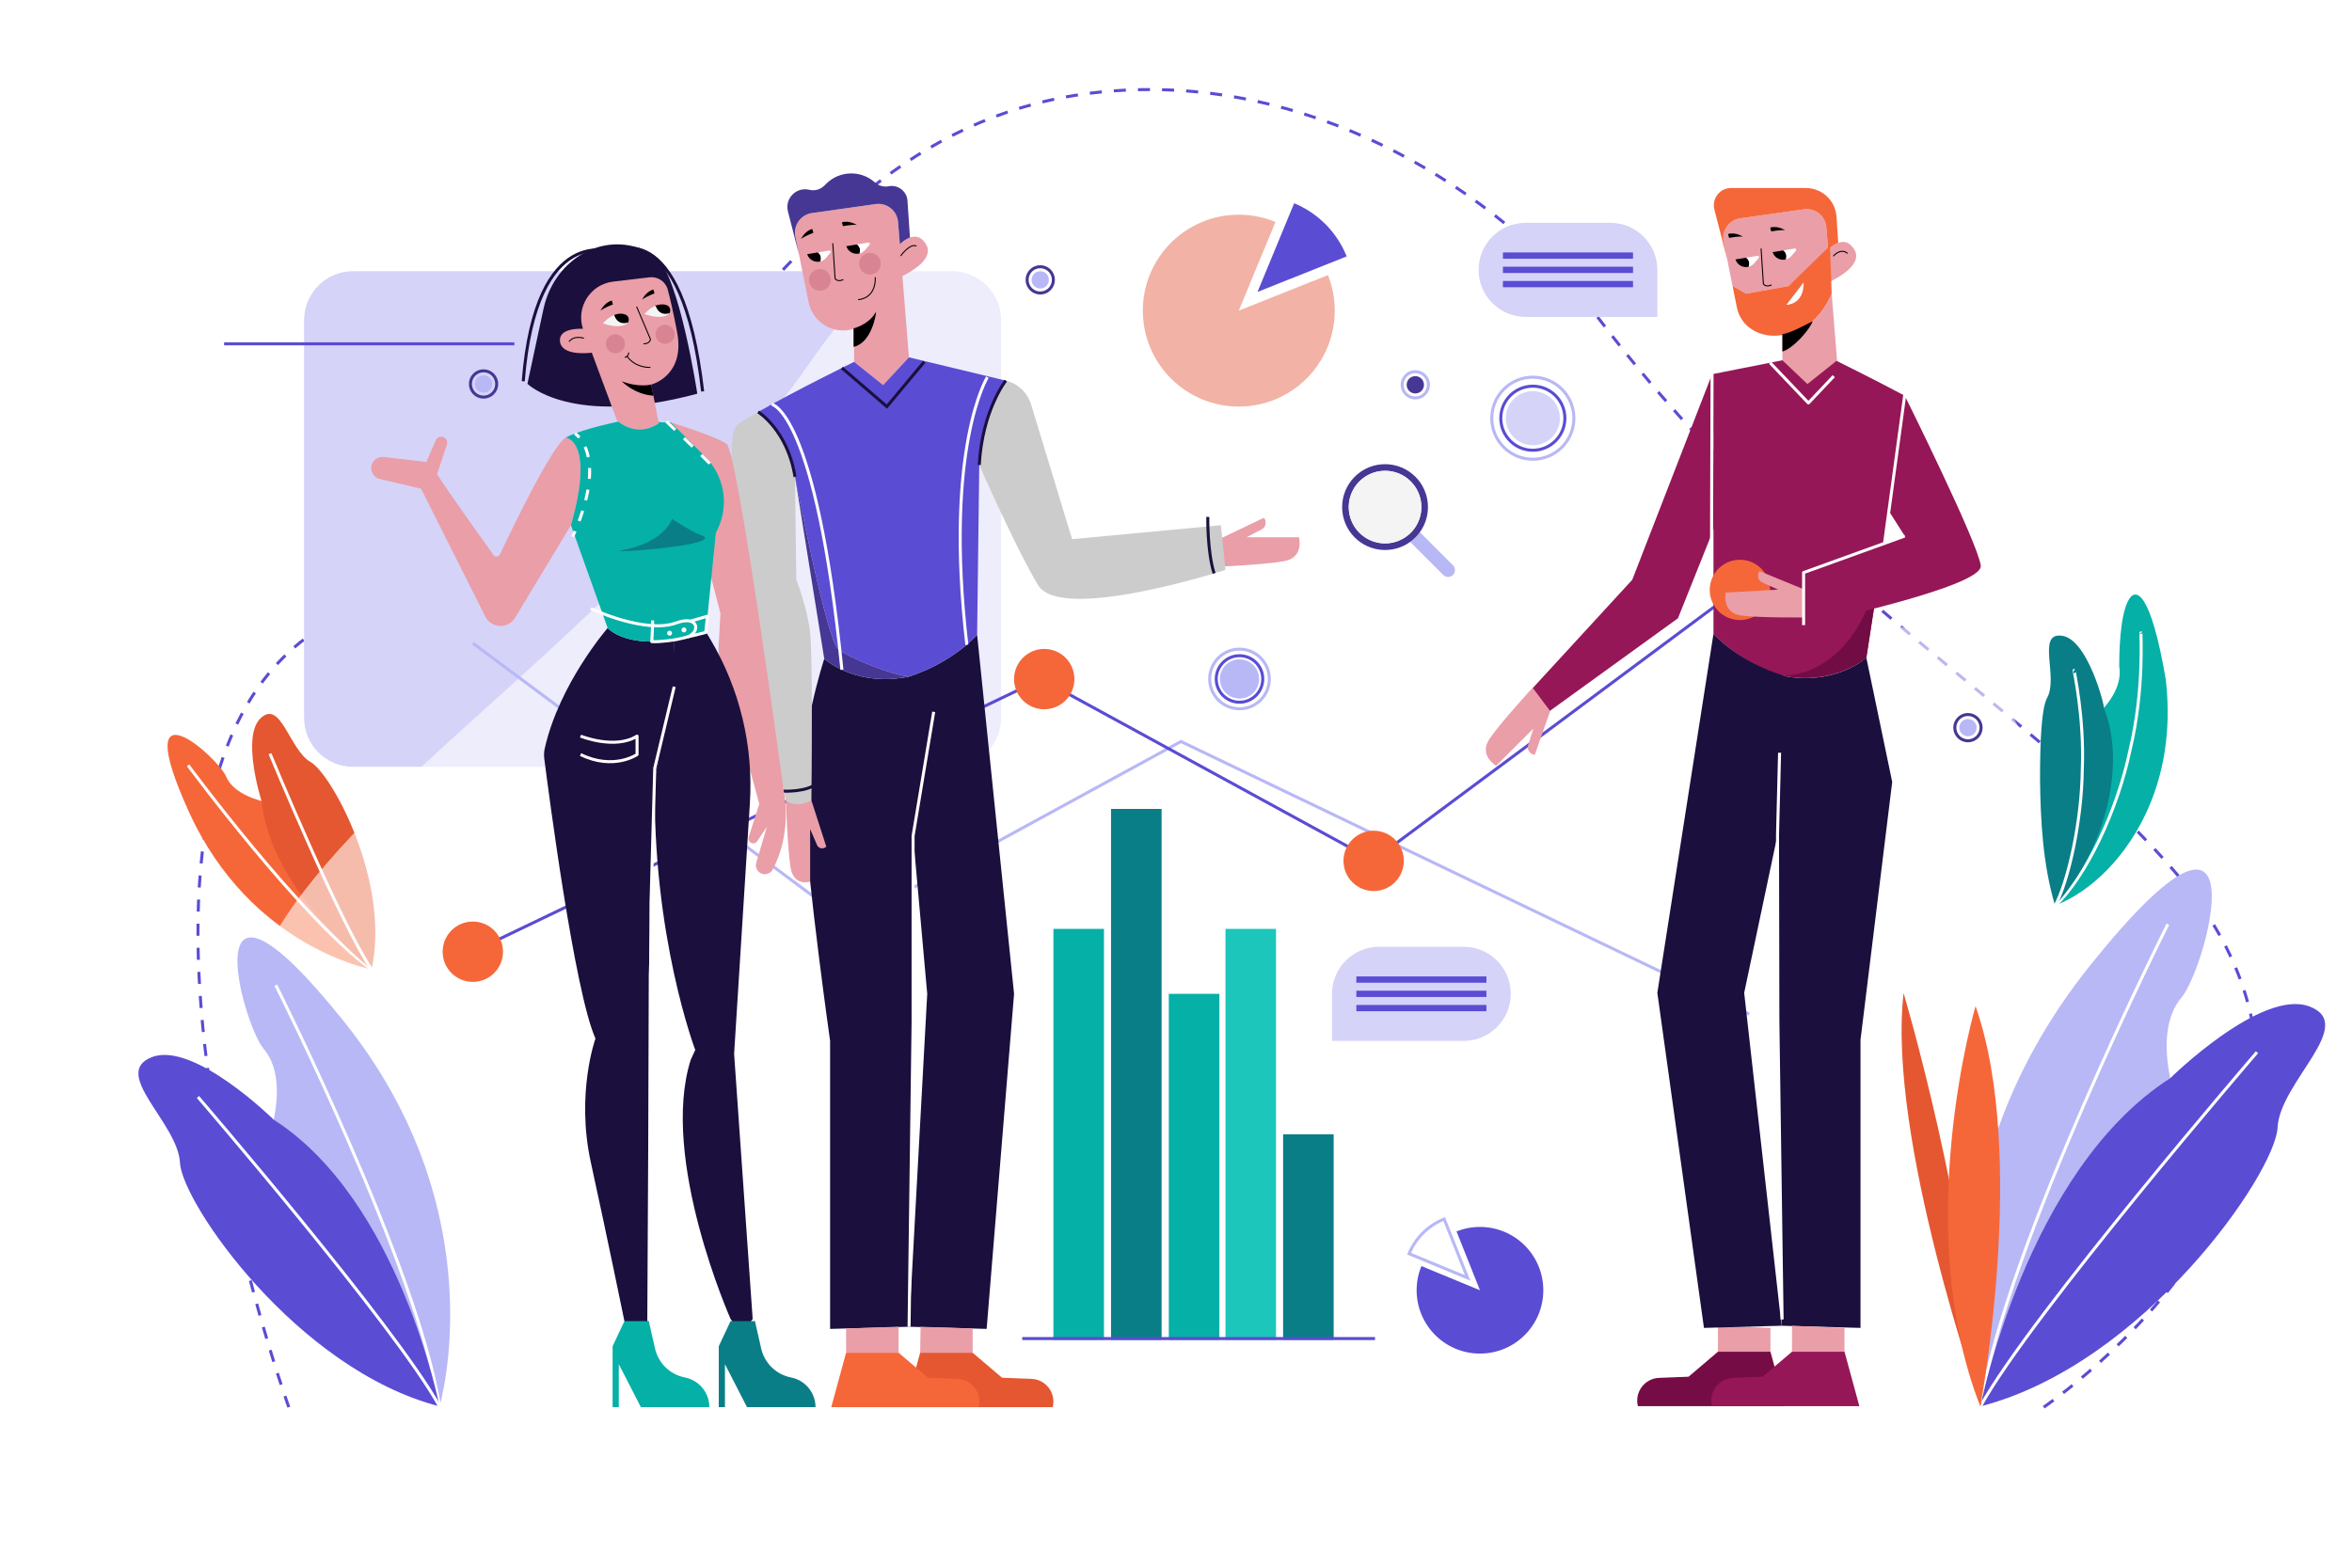 <?xml version="1.0" encoding="utf-8"?>
<!-- Generator: Adobe Illustrator 23.0.3, SVG Export Plug-In . SVG Version: 6.00 Build 0)  -->
<svg version="1.1" xmlns="http://www.w3.org/2000/svg" xmlns:xlink="http://www.w3.org/1999/xlink" x="0px" y="0px"
	 viewBox="0 0 2340 1560" style="enable-background:new 0 0 2340 1560;" xml:space="preserve">
<style type="text/css">
	.st0{fill:#fff;}
	.st1{fill:none;stroke:#5A4CD3;stroke-width:3;stroke-miterlimit:10;stroke-dasharray:12;}
	.st2{fill:#F56739;}
	.st3{fill:none;stroke:#FFFFFF;stroke-width:3;stroke-linejoin:round;stroke-miterlimit:10;}
	.st4{fill:#E55730;}
	.st5{fill:#D5D3F8;}
	.st6{fill:none;stroke:#5A4CD3;stroke-width:3;stroke-miterlimit:10;}
	.st7{opacity:0.6;fill:#FFFFFF;}
	.st8{fill:none;stroke:#B8B8F6;stroke-width:3;stroke-miterlimit:10;}
	.st9{fill:#F2B2A6;}
	.st10{fill:#5A4CD3;}
	.st11{fill:#B8B8F6;}
	.st12{fill:#463794;}
	.st13{fill:#F4F4F4;}
	.st14{fill:#EA9EA8;}
	.st15{fill:none;stroke:#000000;stroke-miterlimit:10;}
	.st16{fill:#750C46;}
	.st17{fill:#FFFFFF;}
	.st18{fill:#951757;}
	.st19{fill:#720C44;}
	.st20{fill:#1B0F3D;}
	.st21{stroke:#000000;stroke-miterlimit:10;}
	.st22{fill:#CCCCCC;}
	.st23{fill:#D88493;}
	.st24{fill:none;stroke:#1B0F3D;stroke-width:3;stroke-miterlimit:10;}
	.st25{fill:none;stroke:#463794;stroke-width:3;stroke-miterlimit:10;}
	.st26{fill:#05B0A7;}
	.st27{fill:#097E87;}
	.st28{fill:none;stroke:#FFFFFF;stroke-width:3;stroke-linejoin:round;}
	.st29{fill:none;stroke:#FFFFFF;stroke-width:3;stroke-linejoin:round;stroke-dasharray:10.833,10.833;}
	.st30{fill:none;stroke:#FFFFFF;stroke-width:3;stroke-linejoin:round;stroke-miterlimit:10;stroke-dasharray:12;}
	.st31{fill:#1CC6BA;}
</style>
<g id="Background">
	<rect class="st0" width="2340" height="1560"/>
</g>
<g id="OBJECTS">
	<path id="Shape_1_" class="st1" d="M2033.28,1400.28c0,0,369.65-249.12,133.18-529.53c-131.26-155.65-372.66-287.34-572.43-549.3
		c-92.59-121.42-262.34-232.33-449.84-232.33c-376.06,0-434.63,409.45-771.66,511.81s-85.2,799.35-85.2,799.35"/>
	<g id="Plant">
		<path class="st2" d="M369.67,964.6c0,0-120.21-21.54-181.67-156.66s28.82-54.36,36.83-35.45c8.01,18.91,34.96,24.42,40.89,26.06
			C271.64,800.2,323.89,817.14,369.67,964.6z"/>
		<path class="st3" d="M187.11,761.55c0,0,113.18,153.14,182.56,203.06"/>
		<path class="st4" d="M260.22,797.11c0,0-20.66-64.47-0.63-82.73c20.04-18.26,28.46,31.95,49.44,43.9
			c20.99,11.96,79.69,119.26,60.63,206.32C369.67,964.6,269.45,886.88,260.22,797.11z"/>
		<path class="st3" d="M268.61,750.02c0,0,69.96,169.14,101.05,214.58"/>
	</g>
	<g id="Screen">
		<path class="st5" d="M947.31,763.04H351.24c-26.9,0-48.7-21.81-48.7-48.7V318.57c0-26.9,21.81-48.7,48.7-48.7h596.07
			c26.9,0,48.7,21.81,48.7,48.7v395.77C996.01,741.24,974.21,763.04,947.31,763.04z"/>
		<line class="st6" x1="222.96" y1="342.13" x2="511.72" y2="342.13"/>
	</g>
	<path id="Shape" class="st7" d="M420.77,1400.28c0,0-328.15-241.63-118.23-513.61C419.06,735.7,633.36,607.97,810.69,353.88
		c82.2-117.77,232.88-225.35,399.34-225.35c333.84,0,385.83,397.14,685.02,496.42s75.63,775.32,75.63,775.32H420.77z"/>
	<g id="Icons">
		<polyline class="st8" points="1740.32,1009.17 1174.93,737.87 844.49,918.22 470.41,640.05 		"/>
		<g>
			<polyline class="st6" points="470.41,947.06 1035.8,675.76 1366.24,856.12 1740.32,577.94 			"/>
			<circle class="st2" cx="470.41" cy="947.06" r="30.02"/>
			<circle class="st2" cx="1038.91" cy="675.76" r="30.02"/>
			<circle class="st2" cx="1366.65" cy="856.65" r="30.02"/>
		</g>
		<g>
			<path class="st9" d="M1327.94,309.11c0,52.72-42.74,95.46-95.47,95.46c-52.72,0-95.46-42.74-95.46-95.46s42.74-95.46,95.46-95.46
				c12.92,0,25.23,2.57,36.47,7.22l-36.47,88.24l88.71-35.34C1325.54,284.7,1327.94,296.62,1327.94,309.11z"/>
			<path class="st10" d="M1339.8,255.15l-88.71,35.34l36.47-88.24C1311.33,212.07,1330.26,231.23,1339.8,255.15z"/>
		</g>
		<g>
			<path class="st10" d="M1472.42,1220.91c34.8,0,63.01,28.21,63.01,63.02c0,34.8-28.21,63.01-63.01,63.01s-63.01-28.21-63.01-63.01
				c0-8.53,1.7-16.65,4.77-24.07l58.24,24.07l-23.33-58.55C1456.31,1222.5,1464.18,1220.91,1472.42,1220.91z"/>
			<path class="st8" d="M1436.8,1213.08l23.33,58.55l-58.24-24.07C1408.37,1231.88,1421.01,1219.38,1436.8,1213.08z"/>
		</g>
		<g>
			<path class="st11" d="M1412.64,529.6l32.9,32.9c2.66,2.66,2.66,6.98,0,9.64l0,0c-2.66,2.66-6.98,2.66-9.64,0l-32.9-32.9
				c1.82-1.32,3.56-2.8,5.2-4.44C1409.83,533.16,1411.31,531.42,1412.64,529.6z"/>
			<path class="st12" d="M1347.8,474.41c-16.68,16.68-16.68,43.72-0.01,60.39c15.04,15.04,38.49,16.52,55.2,4.44
				c1.82-1.32,3.56-2.8,5.2-4.44c1.64-1.64,3.12-3.39,4.44-5.2c12.07-16.69,10.59-40.15-4.45-55.19
				C1391.51,457.73,1364.47,457.73,1347.8,474.41z M1407.91,524.87c-1.26,1.87-2.72,3.63-4.36,5.28c-1.65,1.65-3.42,3.1-5.28,4.36
				c-14.06,9.56-33.36,8.1-45.83-4.36c-14.11-14.11-14.11-36.99,0.01-51.1c14.11-14.11,36.99-14.11,51.1,0
				C1416.01,491.52,1417.46,510.82,1407.91,524.87z"/>
			<path class="st13" d="M1403.54,479.05c12.47,12.47,13.92,31.76,4.37,45.82c-1.26,1.87-2.72,3.63-4.36,5.28
				c-1.65,1.65-3.42,3.1-5.28,4.36c-14.06,9.56-33.36,8.1-45.83-4.36c-14.11-14.11-14.11-36.99,0.01-51.1
				C1366.55,464.95,1389.43,464.95,1403.54,479.05z"/>
		</g>
		<g>
			<path class="st5" d="M1648.89,315.34h-131.02c-25.86,0-46.82-20.96-46.82-46.82v0c0-25.86,20.96-46.82,46.82-46.82h84.2
				c25.86,0,46.82,20.96,46.82,46.82V315.34z"/>
			<g>
				<rect x="1495.27" y="251.21" class="st10" width="129.4" height="6.25"/>
				<rect x="1495.27" y="265.4" class="st10" width="129.4" height="6.25"/>
				<rect x="1495.27" y="279.59" class="st10" width="129.4" height="6.25"/>
			</g>
		</g>
		<g>
			<path class="st5" d="M1325.21,1035.78h131.02c25.86,0,46.82-20.96,46.82-46.82v0c0-25.86-20.96-46.82-46.82-46.82h-84.2
				c-25.86,0-46.82,20.96-46.82,46.82V1035.78z"/>
			<g>
				
					<rect x="1349.42" y="971.64" transform="matrix(-1 -4.489754e-11 4.489754e-11 -1 2828.251 1949.532)" class="st10" width="129.4" height="6.25"/>
				
					<rect x="1349.42" y="985.83" transform="matrix(-1 -4.489754e-11 4.489754e-11 -1 2828.251 1977.92)" class="st10" width="129.4" height="6.25"/>
				
					<rect x="1349.42" y="1000.03" transform="matrix(-1 -4.489754e-11 4.489754e-11 -1 2828.251 2006.309)" class="st10" width="129.4" height="6.25"/>
			</g>
		</g>
	</g>
	<g id="Character03">
		<path class="st14" d="M1819.3,254.54l-0.49,0.37l-39.14,29.63l-42.49,7.69l-13.47-7.69l-5.24-26.04l-3.61-17.95
			c-2.23-11.05,5.31-21.69,16.47-23.27l63.42-8.96c11.17-1.58,21.37,6.58,22.27,17.83l1.79,22.26v0.03L1819.3,254.54z"/>
		<path class="st14" d="M1818.81,281.07v-32.66c0,0,4.4-4.78,10.06-6.78c5.09-1.82,11.2-1.38,16.04,6.78
			C1855.14,265.66,1818.81,281.07,1818.81,281.07z"/>
		<path class="st15" d="M1824,254.9c0,0,7-8.75,14.16-2.71"/>
		<polygon class="st14" points="1761.41,1321.39 1761.41,1345.09 1709.16,1345.09 1709.16,1319.23 		"/>
		<path class="st16" d="M1776.19,1399.28h-146.65l0,0c-3.52-13.96,6.71-27.62,21.1-28.18l29.3-1.14l29.23-24.86h52.25
			L1776.19,1399.28z"/>
		<path class="st2" d="M1828.87,241.63c-5.66,2-10.06,6.78-10.06,6.78l-1.79-22.26c-0.9-11.25-11.1-19.41-22.27-17.83l-63.42,8.96
			c-11.16,1.58-18.7,12.22-16.47,23.27l3.61,17.95l-12.83-50.03c-2.78-10.83,5.4-21.38,16.59-21.38h74.46
			c16.05,0,29.35,12.44,30.43,28.46L1828.87,241.63z"/>
		<path class="st15" d="M1752.1,247.29l2.28,35.19c0,0,2.38,3.89,8.19,0.97"/>
		<path d="M1775.95,229.08c0,0-7.49-4.87-14.77-2.58l1.02,3.79C1762.19,230.29,1771.78,228.49,1775.95,229.08z"/>
		<path d="M1734.01,235.49c0,0-7.49-4.87-14.77-2.58l1.02,3.79C1720.25,236.7,1729.84,234.9,1734.01,235.49z"/>
		<path class="st2" d="M1822.34,292.23c0,0-9.19,24.61-30.35,35.32c-5.43,2.74-11.74,4.6-18.7,5.84
			c-20.68,3.68-41.15-6.91-45.29-27.5l-4.29-21.35l13.47,7.69l42.49-7.69l40.99-39.97L1822.34,292.23z"/>
		<path class="st14" d="M1827.86,360.83l-25.65,27.61l-28.92-23.1v-32.95c7.06-0.27,13.27-2.1,18.7-4.84
			c21.16-10.71,30.35-35.32,30.35-35.32L1827.86,360.83z"/>
		<path d="M1739.81,265.4c-5.29,1.37-11.3-1.36-13.19-7.23l10.57-1.74C1737.19,256.43,1741.83,259.08,1739.81,265.4z"/>
		<path class="st17" d="M1749.77,256.71l-4.41,5.19c-1.55,1.82-3.5,2.97-5.55,3.5c2.02-6.32-2.62-8.97-2.62-8.97l11.36-1.87
			C1749.76,254.36,1750.56,255.78,1749.77,256.71z"/>
		<path d="M1776.77,258.15c-5.29,1.38-11.3-1.35-13.19-7.22l10.56-1.74C1774.14,249.19,1778.79,251.83,1776.77,258.15z"/>
		<path class="st17" d="M1786.72,249.47l-4.41,5.18c-1.55,1.83-3.49,2.97-5.54,3.5c2.02-6.32-2.63-8.96-2.63-8.96l11.37-1.88
			C1786.72,247.11,1787.52,248.53,1786.72,249.47z"/>
		<path d="M1803.42,319.62c-2.75,8.39-19.7,27.43-30.13,30.17v-17.4C1780.35,332.12,1797.99,322.36,1803.42,319.62z"/>
		<path class="st18" d="M1704.73,440.8v189.98c28.8,30.31,67.71,41.43,67.71,41.43c3.44,0.72,6.79,1.28,10.05,1.68
			c46.28,5.74,73.56-18.66,74.31-19.35l0.02-0.01l31.25-202.11l6.99-58.63c-32.8-17.46-67.93-34.7-67.93-34.7l-28.92,23.1
			l-24.91-23.67l-69.96,13.86L1704.73,440.8z"/>
		<circle class="st2" cx="1731.02" cy="587.02" r="30.02"/>
		<path class="st19" d="M1871.9,557l-15.08,97.53c0,0-32.29,27.28-82.38,17.68C1774.44,672.21,1849.68,676.48,1871.9,557z"/>
		<path class="st20" d="M1772.44,1319.23l78.57,2.16v-286.65l31.54-256.64l-25.73-123.57l-0.02,0.01
			c-0.75,0.69-28.03,25.09-74.31,19.35c-3.26-0.4-6.61-0.96-10.05-1.68c-2.48,27.93-3.64,87.01-3.99,158.62
			C1767.44,1027.67,1772.44,1319.23,1772.44,1319.23z"/>
		<path class="st20" d="M1648.89,987.96l46.37,333.43l77.18-2.16l-37.15-331.27l33.16-157.13c0.35-71.61,3.51-130.69,5.99-158.62
			c0,0-40.91-11.12-69.71-41.43L1648.89,987.96z"/>
		<polygon class="st14" points="1835.09,1321.39 1835.09,1345.09 1782.84,1345.09 1782.84,1319.23 		"/>
		<path class="st18" d="M1849.87,1399.28h-146.65l0,0c-3.52-13.96,6.71-27.62,21.1-28.18l29.3-1.14l29.23-24.86h52.25
			L1849.87,1399.28z"/>
		<path class="st14" d="M1524.98,684.16c0,0-31.67,34.42-43.01,50.95c-11.34,16.53,6.54,26.93,6.54,26.93l36.99-36.99l-5.3,16.92
			c-1.25,4,2.27,8.79,6.73,9.16l0,0l16.94-48.08L1524.98,684.16z"/>
		<polygon class="st18" points="1703.33,372.38 1623.93,576.94 1525.02,684.59 1542.08,707.33 1669.4,615.24 1706.74,521.94 		"/>
		<line class="st15" x1="1723.71" y1="284.54" x2="1723.7" y2="284.54"/>
		<path class="st17" d="M1777.28,303.38c0,0,17.61-0.08,17.11-22.31L1777.28,303.38z"/>
		<path class="st14" d="M1799.19,614.37c0,0-46.77,0.7-66.65-1.85c-19.88-2.55-15.73-22.82-15.73-22.82l52.23-2.96l-16.15-7.31
			c-3.81-1.73-5.04-7.54-2.35-11.12l0,0l47.15,19.38L1799.19,614.37z"/>
		<polyline class="st3" points="1770.5,749.05 1768.45,830.83 1768.81,1015.85 1773,1313 		"/>
		<polyline class="st3" points="1761.04,360.95 1799.19,401 1824.4,374.32 		"/>
		<path class="st18" d="M1895.05,393.79c0,0,73.34,147.56,75.61,169.16c2.27,21.6-176.27,59.12-176.27,59.12v-52.29l100.66-36.38
			l-25.51-40.1C1847.72,458.98,1859.41,413.37,1895.05,393.79L1895.05,393.79z"/>
		<polyline class="st3" points="1895.05,533.39 1794.4,569.77 1794.4,622.06 		"/>
		<line class="st3" x1="1703.33" y1="371.38" x2="1702.73" y2="564.86"/>
		<line class="st3" x1="1895.05" y1="392.79" x2="1874.89" y2="540.68"/>
	</g>
	<g id="Character02">
		<path class="st20" d="M904.43,1320.23l-78.57,2.16v-286.65c0,0-21.84-153.67-26.76-236.15c-1.01-17.1-1.3-31.13-0.52-40.11
			c1.76-20.21,5.37-40.33,9.13-57.4c5.97-27.11,12.34-46.55,12.34-46.55l0.02,0.01c0.75,0.69,28.03,25.09,74.31,19.35
			c3.26-0.4,7.61-0.96,11.05-1.68c2.48,27.93,2.64,87.01,2.99,158.62C909.43,1028.67,904.43,1320.23,904.43,1320.23z"/>
		<path class="st20" d="M1008.89,988.96l-27.28,333.43l-77.18-2.16l18.06-331.27l-14.07-157.13c-9.04-69.33-1.51-130.69-3.99-158.62
			c0,0,38.91-11.12,67.71-41.43L1008.89,988.96z"/>
		<path class="st14" d="M781.82,796.49c0,0,1.61,46.74,4.64,66.44c3.03,19.71,19.56,14.42,19.56,14.42v-52.31l6.78,15.71
			c1.6,3.71,6.46,4.61,9.28,1.72l0,0l-14.81-45.98H781.82z"/>
		<path class="st14" d="M1211.51,563.95c0,0,46.74-1.95,66.44-5.62c19.71-3.67,14.42-23.67,14.42-23.67h-52.31l15.71-8.21
			c3.71-1.94,4.61-7.82,1.72-11.24v0l-45.98,22.02V563.95z"/>
		<path class="st14" d="M897.8,274.65l6.51,80.93l-25.64,27.61l-28.93-23.1v-32.96c-19.98,6.49-41.15-5.9-45.29-26.49l-9.53-47.39
			l-3.61-17.95c-2.22-11.05,5.31-21.69,16.47-23.27l63.42-8.96c11.17-1.58,21.37,6.58,22.27,17.83l1.79,22.26
			c0,0,4.4-4.78,10.06-6.79c5.09-1.81,11.2-1.38,16.04,6.79C929.92,257.6,905.86,270.75,897.8,274.65z"/>
		<polygon class="st14" points="915.89,1320.25 915.46,1346.09 967.7,1346.09 967.7,1322 		"/>
		<path class="st4" d="M900.68,1400.28h146.65l0,0c3.52-13.96-6.71-27.62-21.1-28.18l-29.3-1.14l-29.23-24.86h-52.25L900.68,1400.28
			z"/>
		<path class="st12" d="M905.32,236.37c-5.66,2.01-10.06,6.79-10.06,6.79l-1.79-22.26c-0.9-11.25-11.1-19.41-22.27-17.83
			l-63.42,8.96c-11.16,1.58-18.69,12.22-16.47,23.27l3.61,17.95l-11-42.86c-3.31-12.92,8.35-24.7,21.3-21.52
			c1.24,0.31,2.5,0.45,3.74,0.45c4.03,0,7.95-1.55,10.91-4.4l2.53-2.45c13.34-12.88,34.36-13.24,48.14-0.84
			c2.91,2.61,6.65,4.02,10.49,4.02c1.03,0,2.06-0.1,3.08-0.3c1.05-0.21,2.09-0.31,3.11-0.31c8.07,0,15.07,6.25,15.63,14.65
			L905.32,236.37z"/>
		<path class="st15" d="M828.55,242.04l2.28,35.19c0,0,2.38,3.89,8.19,0.97"/>
		<path d="M796.91,237.83c0,0,3.79-8.1,11.18-9.99l1.14,3.76C809.23,231.59,800.13,235.12,796.91,237.83z"/>
		<path d="M852.39,223.83c0,0-7.49-4.87-14.77-2.58l1.02,3.79C838.64,225.04,848.23,223.23,852.39,223.83z"/>
		<path d="M816.26,260.15c-5.29,1.37-11.3-1.36-13.19-7.23l10.56-1.74C813.63,251.18,818.28,253.82,816.26,260.15z"/>
		<path class="st17" d="M826.22,251.46l-4.41,5.19c-1.55,1.82-3.5,2.97-5.55,3.5c2.02-6.33-2.63-8.97-2.63-8.97l11.37-1.87
			C826.21,249.11,827.01,250.53,826.22,251.46z"/>
		<path d="M855.19,252.2L855.19,252.2c-5.29,1.39-11.3-1.35-13.2-7.22l10.57-1.74C852.56,243.24,857.21,245.89,855.19,252.2z"/>
		<path class="st17" d="M865.14,243.53l-4.41,5.18c-1.55,1.82-3.49,2.97-5.54,3.49c2.02-6.31-2.63-8.96-2.63-8.96l11.36-1.87
			C865.13,241.17,865.94,242.59,865.14,243.53z"/>
		<path class="st15" d="M853.73,298.13c0,0,17.61-0.08,17.11-22.31"/>
		<path class="st21" d="M849.74,327.13c0,0,13.79-3.35,21.11-14.7c0,0-3.8,27.56-21.11,32.1V327.13z"/>
		<path class="st22" d="M807.27,796.49c-2.98,1.53-5.7,2.52-8.17,3.1c-11.37,2.7-17.29-3.1-17.29-3.1s-74.94-355.2-48.16-373.89
			c5.01-3.49,12.21-7.87,20.6-12.68c0,0,26.39,14.14,36.67,64.36v0.03l1.34,102.4c0,0,10.61,27.28,13.64,52.04
			c1.22,9.93,1.68,38.87,1.8,69.97c0,1.12,0.01,2.24,0.01,3.36C807.84,747.62,807.27,796.49,807.27,796.49z"/>
		<path class="st22" d="M1219.21,567.1c0,0-163.71,53.06-186.44,15.16c-22.74-37.89-58.51-119.6-58.51-119.6s5.28-56.52,26.4-83.91
			c11.51,2.77,20.84,11.18,24.77,22.35l41.19,135.43l148.04-13.89L1219.21,567.1z"/>
		<path class="st10" d="M1000.66,378.75c-21.12,27.39-26.4,83.91-26.4,83.91l-2.12,169.12c-28.8,30.31-67.71,41.43-67.71,41.43
			c-15.03-1.01-59.24-17.94-70.65-27.47c-11.23-9.38-41.88-166.44-42.84-171.34c-0.01-0.08-0.02-0.12-0.02-0.12
			c-10.28-50.22-36.67-64.36-36.67-64.36c36.47-20.87,95.49-49.83,95.49-49.83l28.92,23.1l25.64-27.61L1000.66,378.75z"/>
		<polygon class="st14" points="841.78,1321.95 841.78,1346.09 894.03,1346.09 894.03,1320.23 		"/>
		<path class="st2" d="M827,1400.28h146.65h0c3.52-13.96-6.71-27.62-21.1-28.18l-29.3-1.14l-29.23-24.86h-52.25L827,1400.28z"/>
		<path class="st15" d="M896.03,254.72c0,0,9.41-13.18,15.8-9.8"/>
		<circle class="st23" cx="865.46" cy="262.43" r="10.8"/>
		<circle class="st23" cx="815.73" cy="278.49" r="10.8"/>
		<polyline class="st24" points="837.62,366.1 882.33,404.57 919.46,360.09 		"/>
		<path class="st12" d="M904.43,673.21c-3.44,0.72-6.79,1.28-10.05,1.68c-46.28,5.74-73.56-18.66-74.31-19.35l-0.02-0.01
			L790.94,474.4c0.96,4.9,31.61,161.96,42.84,171.34C845.19,655.27,889.4,672.2,904.43,673.21z"/>
		<path class="st24" d="M790.94,474.4c-0.01-0.03-0.01-0.06-0.02-0.09c-7.46-46.41-36.67-64.39-36.67-64.39"/>
		<path class="st24" d="M1000.66,378.75c0,0-23.41,29.45-26.4,83.91"/>
		<path class="st24" d="M1201.65,514.39c0,0-0.64,34.4,6.25,56.19"/>
		<path class="st24" d="M808.41,782.35c0,0-11.47,7.58-43.31,4.04"/>
		<polyline class="st3" points="928.94,708.33 908.42,831.83 908.42,1017.55 904.43,1320.23 		"/>
		<path class="st3" d="M767.8,402.35c0,0,44.07,6.31,69.82,264.14"/>
		<path class="st3" d="M982.37,375.32c0,0-43.2,69.26-20.46,266.31"/>
	</g>
	<g id="Shapes">
		<g>
			<circle class="st5" cx="1525.02" cy="416.16" r="26.9"/>
			<circle class="st6" cx="1525.02" cy="416.16" r="31.88"/>
			<circle class="st8" cx="1525.02" cy="416.16" r="40.84"/>
		</g>
		<g>
			<circle class="st11" cx="1233.18" cy="675.63" r="19.54"/>
			<circle class="st6" cx="1233.18" cy="675.63" r="23.15"/>
			<circle class="st8" cx="1233.18" cy="675.63" r="29.66"/>
		</g>
		<g>
			<circle class="st11" cx="1034.94" cy="278.49" r="8.62"/>
			<circle class="st25" cx="1034.94" cy="278.49" r="13.09"/>
		</g>
		<g>
			<circle class="st11" cx="1957.91" cy="724.09" r="8.62"/>
			<circle class="st25" cx="1957.91" cy="724.09" r="13.09"/>
		</g>
		<g>
			<circle class="st12" cx="1408.09" cy="382.91" r="8.62"/>
			<circle class="st8" cx="1408.09" cy="382.91" r="13.09"/>
		</g>
		<g>
			<circle class="st11" cx="481.09" cy="382.09" r="8.62"/>
			<circle class="st25" cx="481.09" cy="382.09" r="13.09"/>
		</g>
	</g>
	<g id="PLants">
		<g>
			<g>
				<g>
					<path class="st26" d="M2044.64,901.34c-0.09-0.99,27.49-8.13,58.01-42.45c29.65-33.49,62.25-94.16,52.07-182.78
						c-14.82-87.09-30.08-93.32-37.64-77.83c-8.2,15.93-8.69,53.56-8.68,64.41c3.99,22.44-15,41.58-18.98,45.78
						c-1.81,1.98-11.35,13.94-18.48,42.67C2062.98,780.12,2057.45,825.88,2044.64,901.34z"/>
				</g>
			</g>
			<path class="st3" d="M2130.1,629.8c-0.58-0.8,3.69,55.53-10.85,116.26c-12.73,61.19-44.29,126.78-74.61,155.28"/>
			<g>
				<path class="st27" d="M2093.11,704.4c1.33-0.25-16.15-69.82-42.4-71.84c-24.42-2.76-2.58,41.78-14.12,62.04
					c-5.48,10.17-7,42.82-6.96,81.45c0.5,38.92,2.56,83.83,15.01,125.28c-0.56-0.24,22.18-22.28,38.71-60.81
					C2100.18,802.86,2110.79,748.71,2093.11,704.4z"/>
			</g>
			<path class="st3" d="M2063.6,667.07c-0.56-0.33,10.2,45.63,8.08,98.29c-0.57,52.57-14.02,111.83-27.03,135.98"/>
		</g>
		<g>
			<path class="st11" d="M1970.36,1399.47c0,0-65.94-220.55,109.14-438.82s115.96,2.27,90.95,31.83
				c-25.01,29.56-11.37,79.58-9.09,90.95S2179.54,1197.11,1970.36,1399.47z"/>
			<path class="st3" d="M2156.8,919.72c0,0-161.43,320.59-186.44,479.75"/>
			<path class="st10" d="M2159.12,1072.95c0,0,90.9-89.57,138.65-71.38s-29.56,75.03-31.83,120.51
				c-2.27,45.47-132.9,235.45-295.58,277.39C1970.36,1399.47,2015.93,1164.8,2159.12,1072.95z"/>
			<path class="st3" d="M2245.48,1047.05c0,0-225.09,261.47-275.12,352.42"/>
			<path class="st4" d="M1971.16,1399.23c0,0-93.98-266.93-77.28-411.02C1893.88,988.21,1958.66,1205.4,1971.16,1399.23z"/>
			<path class="st2" d="M1965.47,1001.22c0,0-64.84,220.07,4.7,398.25C1970.17,1399.47,2017.62,1149.53,1965.47,1001.22z"/>
		</g>
		<g>
			<path class="st11" d="M437.27,1399.47c0,0,57.6-192.66-95.34-383.33s-101.29,1.99-79.45,27.81c21.85,25.82,9.93,69.52,7.94,79.45
				C268.45,1133.33,254.55,1222.7,437.27,1399.47z"/>
			<path class="st3" d="M274.41,980.39c0,0,141.02,280.05,162.87,419.08"/>
			<path class="st10" d="M272.38,1114.24c0,0-79.41-78.24-121.11-62.35s25.82,65.54,27.81,105.27
				c1.99,39.72,116.1,205.68,258.2,242.31C437.27,1399.47,397.47,1194.47,272.38,1114.24z"/>
			<path class="st3" d="M196.95,1091.62c0,0,196.63,228.41,240.33,307.86"/>
		</g>
	</g>
	<g id="Character01">
		<g>
			<path class="st14" d="M667.47,420.33c0,0,43.96,13.64,55.33,21.22c11.37,7.58,56.84,344.84,56.84,344.84s-3.03,13.64-24.25,13.64
				l-39.22-144.69c-1.04-3.83-1.46-7.79-1.24-11.75l1.81-33.41L667.47,420.33z"/>
			<path class="st14" d="M779.63,786.39c0,0,8.34,36.38-7.58,72l-3.1,6.48c-2.59,5.43-9.71,6.77-14.11,2.66h0
				c-2.46-2.3-3.41-5.79-2.46-9.03l10.57-35.74l-9.57,14.35c-1.43,2.14-4.29,2.77-6.48,1.42l0,0c-1.87-1.15-2.72-3.43-2.05-5.53
				l10.53-32.98L779.63,786.39z"/>
			<path class="st20" d="M524.73,381.92c0,0,43.8,43.58,169.01,9.85c0,0-17.59-115.96-40.7-135.66c-4.13-3.52-9.49-6.48-15.62-8.74
				c-41.84-15.38-86.59,12.93-96.72,60.11L524.73,381.92z"/>
			<path class="st14" d="M647.89,382.67l7.31,37.3l0.27,1.36c-19.68,12.69-35.64,1.99-40.3-1.82c-0.91-0.74-1.39-1.22-1.39-1.22
				l-25.01-67.34c-5.16,0.63-29.56,2.83-31.59-10.72c-2-13.38,18.06-13.26,22.79-13.05c-7.03-21.45,7.33-44.23,29.99-46.93
				l36.25-4.31c8.27-0.99,15.99,4.26,18.15,12.31c2.33,8.67,5.49,22.09,9.29,42.13C681.99,374.34,647.89,382.67,647.89,382.67z"/>
			<path d="M647.89,382.67c0,0-12.38,3.28-29.31-3.28c0,0,11.95,12.92,31.49,14.42L647.89,382.67z"/>
			<path d="M624.65,321.1h-0.01c-10.98,3.21-13.69-7.6-13.69-7.6c3.26-1.34,6.99-1.93,10.86-0.66
				C625.47,314.04,626.61,318.33,624.65,321.1z"/>
			<path class="st13" d="M624.64,321.1c-0.43,0.62-1.03,1.16-1.78,1.57c-4.01,2.21-10.98,3.26-22.97-0.88c0,0,4.59-5.63,11.06-8.29
				C610.95,313.5,613.66,324.31,624.64,321.1z"/>
			<path d="M665.91,311.83c-10.84,3.19-13.62-7.31-13.7-7.59c3.26-1.35,6.99-1.93,10.86-0.66
				C666.73,304.77,667.87,309.06,665.91,311.83z"/>
			<path class="st13" d="M665.91,311.83c-0.44,0.62-1.03,1.16-1.79,1.58c-4.01,2.2-10.98,3.25-22.97-0.89c0,0,4.59-5.63,11.06-8.28
				C652.29,304.52,655.07,315.02,665.91,311.83z"/>
			<path class="st15" d="M652.21,304.24C652.21,304.23,652.21,304.23,652.21,304.24"/>
			<path class="st15" d="M633.36,305.12l13.77,32.46c0,0-0.38,4.55-6.88,4.55"/>
			<path d="M597.49,309.11c0,0,3.79-8.1,11.18-9.99l1.14,3.76C609.8,302.87,600.71,306.41,597.49,309.11z"/>
			<path d="M638.88,298.13c0,0,3.79-8.1,11.18-9.99l1.14,3.76C651.19,291.89,642.1,295.43,638.88,298.13z"/>
			<path class="st15" d="M621.55,355.58c0,0,3.55-0.22,4.05-4.75"/>
			<path class="st15" d="M623.85,354.55c0,0,6.99,11.26,23.28,11.07"/>
			<path class="st14" d="M568.04,522.64l-55.59,92.05c-6.97,11.54-23.98,10.69-29.76-1.5l-63.81-126.93l-42.26-9.95
				c-4.5-1.65-7.31-5.91-7.31-10.48c0-1.12,0.17-2.27,0.53-3.4c1.63-5.09,6.63-8.31,11.93-7.68l42.41,4.99l9.32-21.61
				c1.03-2.39,3.25-3.6,5.48-3.6c2.11,0,4.22,1.09,5.32,3.3c0.7,1.41,0.82,3.04,0.32,4.54l-9.83,29.49
				c11.29,17.56,44.9,64.71,56.15,80.45c1.66,2.33,5.21,2,6.43-0.59c10.91-23.16,51.76-108.38,65.5-116.24
				C562.87,435.48,592.16,438.13,568.04,522.64z"/>
			<path class="st20" d="M672.77,683.32l-21.22,90.94l-6.07,195.54v344.84c-9.09,17.43-24.25,0-24.25,0s-18.19-88.67-33.35-157.64
				c-15.15-68.97,4.55-123.54,4.55-123.54c-20.82-46.49-46.72-245.46-50.95-278.72c-0.41-3.26-0.26-6.56,0.45-9.77
				c14.38-64.56,62.62-120.01,62.62-120.01s13.1,15.19,49.9,13.37c4.87-0.24,10.16-0.79,15.89-1.7L672.77,683.32z"/>
			<path class="st20" d="M748.83,1312.48c0,0-10.61,17.44-21.98,0c0,0-70.76-159.27-39.68-257.8l4.54-9.85
				c0,0-43.2-113.68-40.16-270.57l19.22-90.94l-0.42-46.69c9.43-1.5,20.05-4.02,31.98-7.88c0,0,1.77,2.93,4.64,7.78
				c29.07,49.1,42.67,105.82,39.09,162.76l-15.69,249.33L748.83,1312.48z"/>
			<path class="st26" d="M621.23,1314.64l-11.75,25.01v60.63h6.16v-42.82l21.96,42.82h68.14l0,0c0-14.16-9.86-26.4-23.7-29.42
				l-1.46-0.32c-14.37-3.13-25.63-14.29-28.89-28.63l-6.21-27.28H621.23z"/>
			<path class="st27" d="M726.84,1314.64l-11.75,25.01v60.63h6.16v-42.82l21.96,42.82h68.14l0,0c0-14.16-9.86-26.4-23.7-29.42
				l-1.46-0.32c-14.37-3.13-25.63-14.29-28.89-28.63l-6.21-27.28H726.84z"/>
			<path class="st26" d="M714.37,525.75c-0.69,1.48-1.42,2.97-2.19,4.47l-9.85,98.53c-11.93,3.86-22.55,6.38-31.98,7.88
				c-5.73,0.91-11.02,1.46-15.89,1.7c-36.8,1.82-49.9-13.37-49.9-13.37l-36.52-102.32c24.12-84.51-5.17-87.16-5.17-87.16
				c11.14-6.36,37.48-12.72,52.3-15.97c4.66,3.81,20.62,14.51,40.3,1.82l-0.27-1.36l3.93,0.36h8.33l34.02,34.01
				C720.26,473.12,725.6,501.68,714.37,525.75z"/>
			<path class="st3" d="M587.78,605.65c0,0,54.21,25.45,84.99,14.21c23.71-8.66,24.28,11.03,9.41,14.47l-8.66,1.99
				c0,0-16.18,2.79-25.08,2.15c0,0,0.95-14.53,0.82-21.1"/>
			<g>
				<path class="st17" d="M680.44,624.39c-1.36,0-2.46,1.1-2.46,2.46c0,1.36,1.1,2.46,2.46,2.46c1.36,0,2.46-1.1,2.46-2.46
					C682.91,625.49,681.8,624.39,680.44,624.39L680.44,624.39z"/>
			</g>
			<g>
				<path class="st17" d="M666.14,627.61c-1.36,0-2.46,1.1-2.46,2.46s1.1,2.46,2.46,2.46s2.46-1.1,2.46-2.46
					S667.5,627.61,666.14,627.61L666.14,627.61z"/>
			</g>
			<path class="st3" d="M686.84,618.11l17.05-4.95l-1.75,16.16c0,0-14.64,3.78-18.1,4.48"/>
			<path class="st3" d="M577.57,732.49c0,0,34.28,13.82,56.24,0v18.34c0,0-23.18,16.08-56.24,0"/>
			<polyline class="st3" points="670.77,683.32 651.4,764.41 647.7,898.37 645.49,1314.64 			"/>
			<g>
				<g>
					<path class="st28" d="M571.99,431.37c0,0,1.94,1.17,4.41,4.04"/>
					<path class="st29" d="M582.07,444.6c5.73,12.98,8.84,37.09-7.83,78.93"/>
					<path class="st28" d="M572.18,528.55c-0.06,0.15-0.13,0.3-0.19,0.45l-2.3,5.01"/>
				</g>
			</g>
			<path class="st30" d="M663.1,419.51c0,0,37.19,35,47.89,46.96"/>
			<path class="st27" d="M618.58,547.65c43.09-8.07,50.02-31.2,50.02-31.2s20.27,13.11,27.86,15.6
				C727.87,542.35,599.07,551.31,618.58,547.65z"/>
			<path class="st15" d="M580.93,336.59c0,0-9.78-3.42-14.83,3.42"/>
			<circle class="st23" cx="612.27" cy="342.13" r="9.46"/>
			<circle class="st23" cx="661.67" cy="332.66" r="9.46"/>
		</g>
		<path class="st24" d="M520.57,379.39c12.73-159.68,89.25-128.21,89.25-128.21s68.42-41.91,89.25,138.32"/>
	</g>
	<g id="Candle_Chart">
		<rect x="1048.03" y="924.33" class="st26" width="50.3" height="408.84"/>
		<rect x="1162.85" y="988.96" class="st26" width="50.3" height="344.2"/>
		<rect x="1105.37" y="804.96" class="st27" width="50.3" height="528.21"/>
		<rect x="1219.21" y="924.33" class="st31" width="50.3" height="408.84"/>
		<rect x="1276.56" y="1128.74" class="st27" width="50.3" height="204.42"/>
		<line class="st6" x1="1017" y1="1332" x2="1368" y2="1332"/>
	</g>
</g>
</svg>
